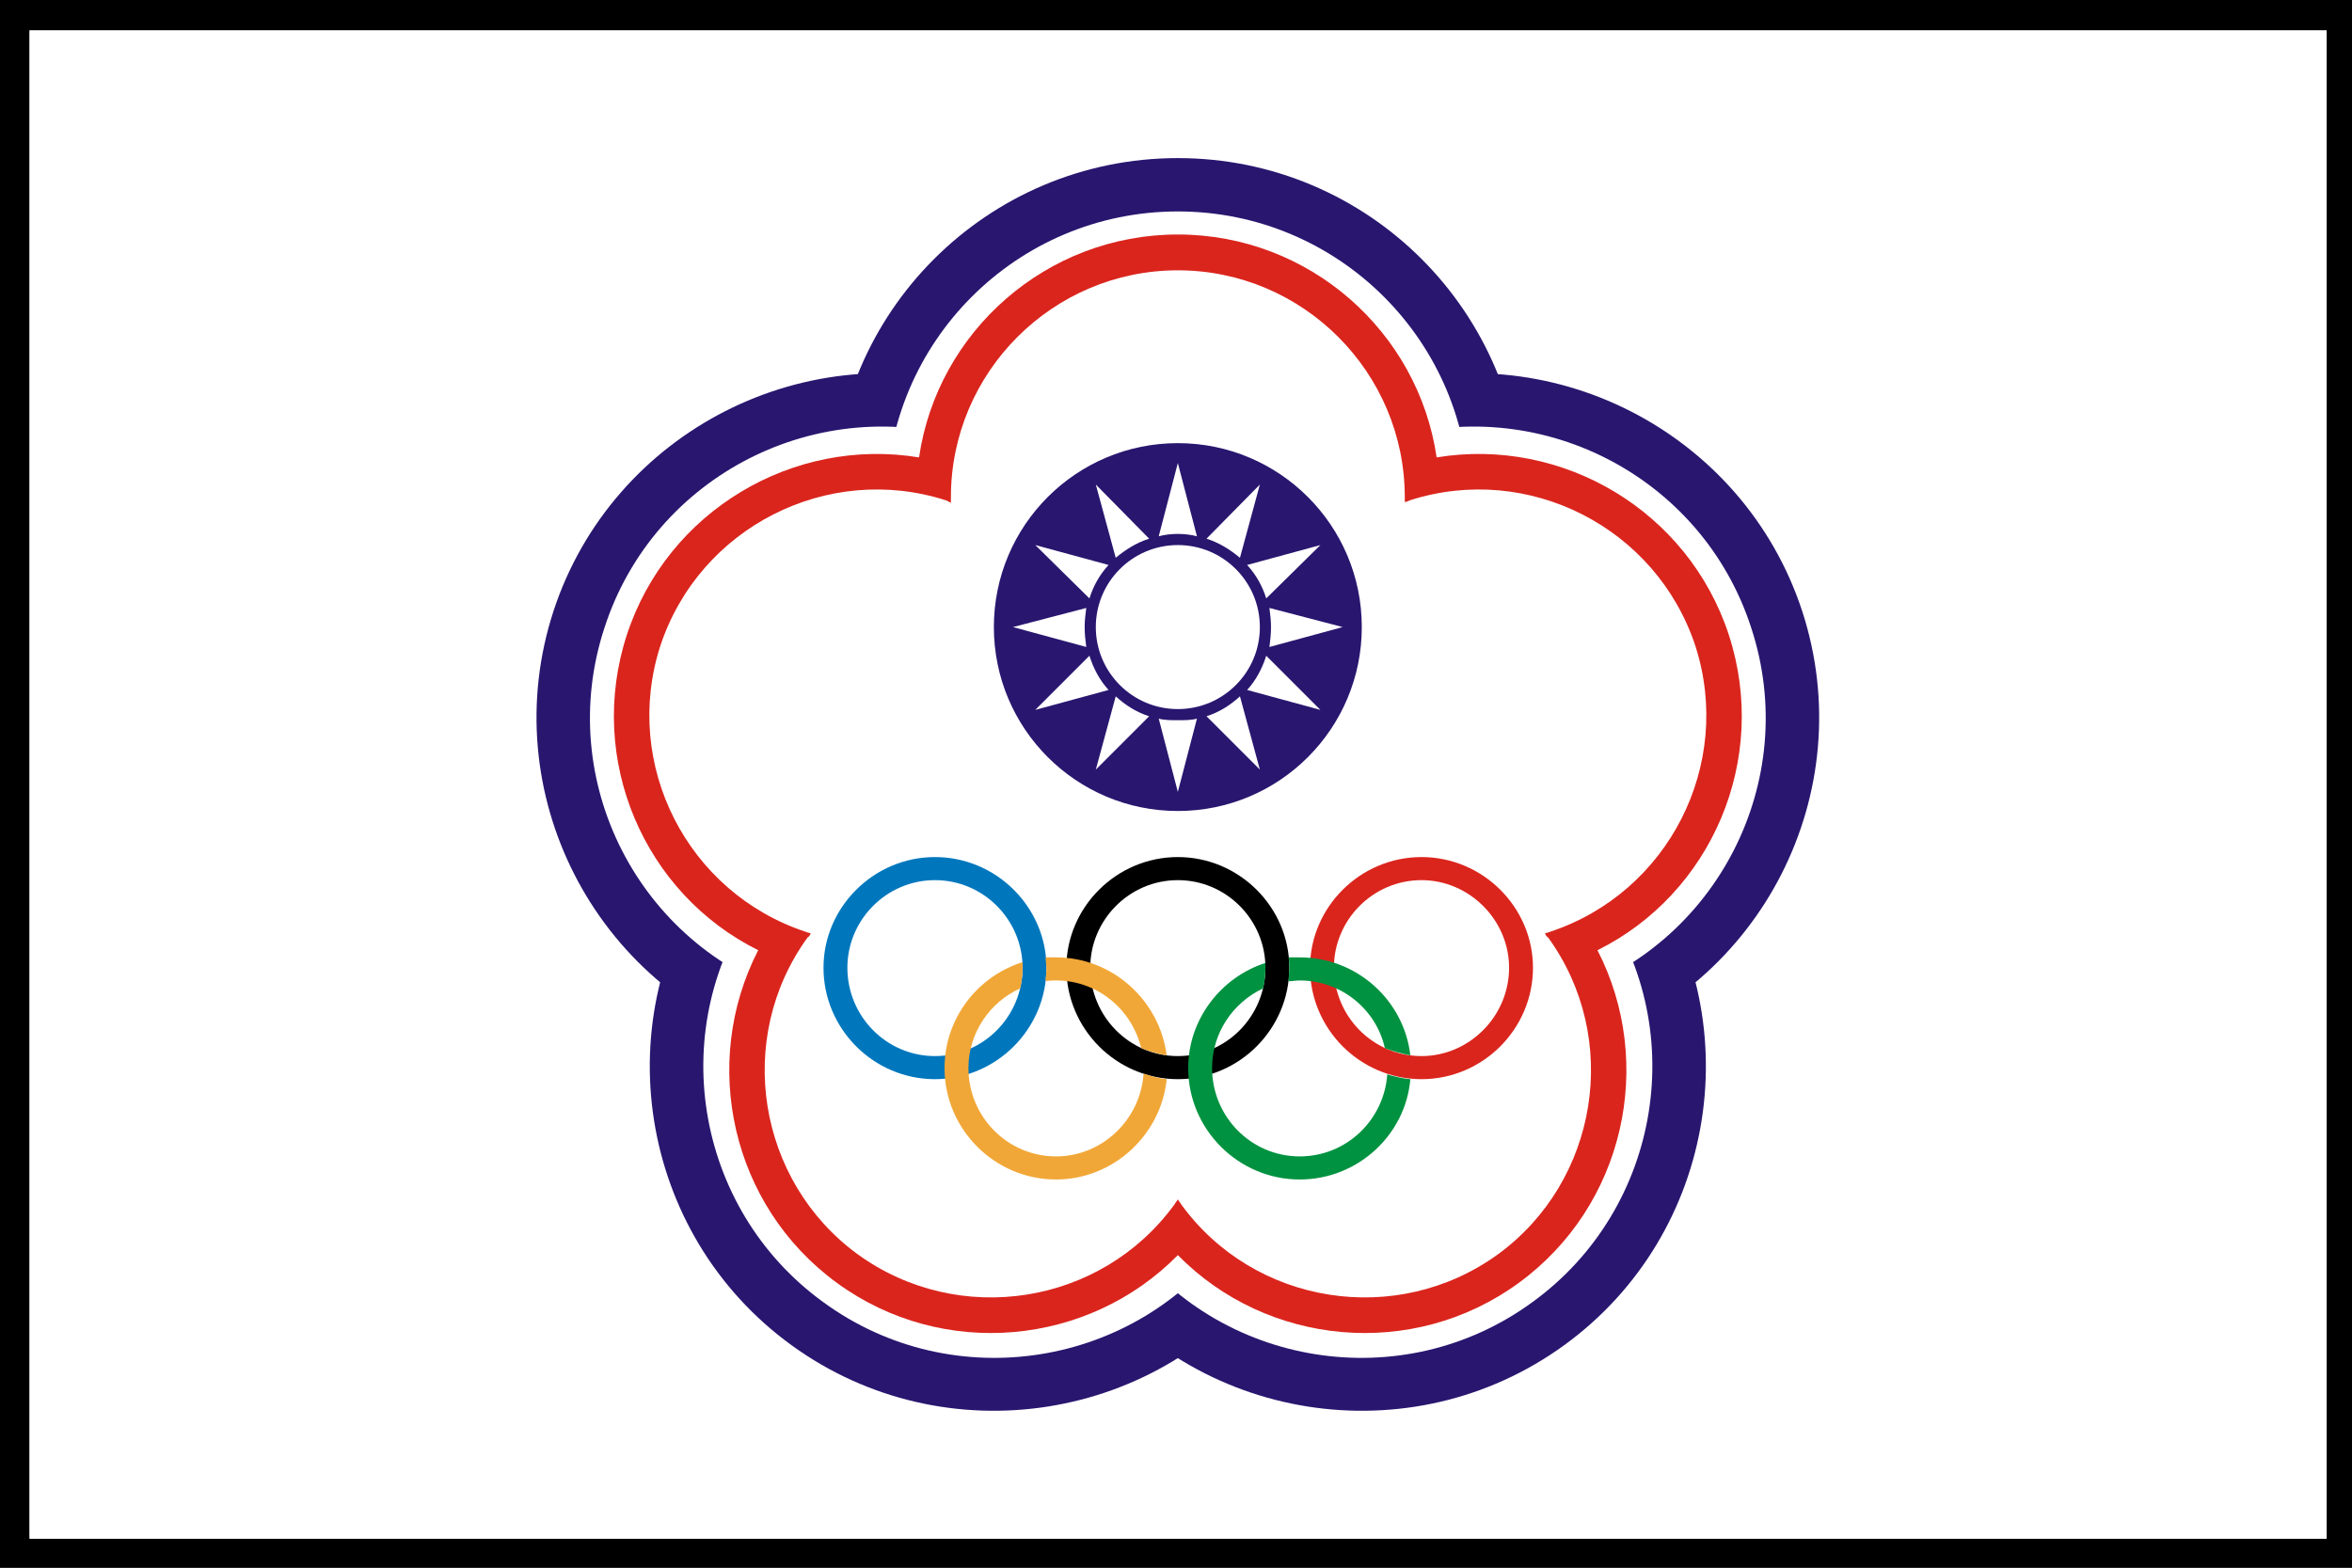 <?xml version="1.0" encoding="UTF-8" standalone="no"?>
<svg
   xmlns:dc="http://purl.org/dc/elements/1.1/"
   xmlns:cc="http://creativecommons.org/ns#"
   xmlns:rdf="http://www.w3.org/1999/02/22-rdf-syntax-ns#"
   xmlns:svg="http://www.w3.org/2000/svg"
   xmlns="http://www.w3.org/2000/svg"
   xmlns:sodipodi="http://sodipodi.sourceforge.net/DTD/sodipodi-0.dtd"
   xmlns:inkscape="http://www.inkscape.org/namespaces/inkscape"
   width="450"
   height="300"
   id="svg6057"
   sodipodi:version="0.32"
   inkscape:version="0.48.4 r9939"
   sodipodi:docname="Chinese_Taipei_Olympic_Flag_(bordered).svg"
   version="1.1">
  <rect width="100%" height="100%" fill="#333333" stroke="none"/>
  <defs
     id="defs6063" />
  <sodipodi:namedview
     inkscape:window-height="1017"
     inkscape:window-width="1920"
     inkscape:pageshadow="2"
     inkscape:pageopacity="0.0"
     guidetolerance="10.0"
     gridtolerance="10.0"
     objecttolerance="10.0"
     borderopacity="1.0"
     bordercolor="#666666"
     pagecolor="#ffffff"
     id="base"
     inkscape:zoom="1.1756216"
     inkscape:cx="133.97895"
     inkscape:cy="126.52201"
     inkscape:window-x="-8"
     inkscape:window-y="-8"
     inkscape:current-layer="svg6057"
     showgrid="false"
     inkscape:window-maximized="1" />
  <g
     id="g3079">
    <path
       inkscape:connector-curvature="0"
       id="path5361"
       d="M 0,0 0,300 450,300 450,0 0,0 z m 5.625,6.25 438.75,0 0,287.5 -438.75,0 0,-287.5 z"
       style="color:#000000;fill:#000000;fill-opacity:1;fill-rule:nonzero;stroke:none;stroke-width:10;marker:none;visibility:visible;display:inline;overflow:visible" />
    <rect
       id="rect1582"
       style="fill:#ffffff"
       y="5.789"
       x="5.626"
       height="288.683"
       width="439.531" />
    <g
       transform="matrix(0.045,0,0,0.045,66.905,0.084)"
       id="g3037">
      <g
         id="g10"
         style="fill:#29166f;fill-opacity:1"
         transform="matrix(3.386,0,0,3.386,3521.032,0)">
        <ellipse
           d="m 433,631 c 0,239.139 -193.861,433 -433,433 -239.139,0 -433,-193.861 -433,-433 0,-239.139 193.861,-433 433,-433 239.139,0 433,193.861 433,433 z"
           style="fill:#29166f;fill-opacity:1"
           sodipodi:ry="433"
           sodipodi:rx="433"
           sodipodi:cy="631"
           sodipodi:cx="0"
           ry="433"
           rx="433"
           cy="631"
           cx="0"
           class="fil1"
           id="74923384" />
        <path
           style="fill:#29166f;fill-opacity:1"
           inkscape:connector-curvature="0"
           d="m -784,767 c 74,-226 319,-351 546,-278 226,74 351,319 278,546 -74,227 -319,352 -546,278 -227,-74 -352,-319 -278,-546 z"
           class="fil1"
           id="74923472" />
        <path
           style="fill:#29166f;fill-opacity:1"
           inkscape:connector-curvature="0"
           d="m -485,1689 c -193,-140 -236,-412 -95,-605 140,-193 412,-236 604,-96 193,141 236,412 96,605 -140,193 -412,236 -605,96 z"
           class="fil1"
           id="74923560" />
        <path
           style="fill:#29166f;fill-opacity:1"
           inkscape:connector-curvature="0"
           d="m 485,1689 c -193,140 -465,97 -605,-96 -140,-193 -97,-464 96,-605 192,-140 464,-97 604,96 141,193 98,465 -95,605 z"
           class="fil1"
           id="74923648" />
        <path
           style="fill:#29166f;fill-opacity:1"
           inkscape:connector-curvature="0"
           d="M 784,767 C 858,994 733,1239 506,1313 279,1387 34,1262 -40,1035 -113,808 12,563 238,489 465,416 710,541 784,767 z"
           class="fil1"
           id="74923736" />
      </g>
      <g
         id="g17"
         transform="matrix(3.386,0,0,3.386,3521.032,0)">
        <ellipse
           d="M 366,631 C 366,833.136 202.136,997 0,997 -202.136,997 -366,833.136 -366,631 -366,428.864 -202.136,265 0,265 c 202.136,0 366,163.864 366,366 z"
           style="fill:#ffffff"
           sodipodi:ry="366"
           sodipodi:rx="366"
           sodipodi:cy="631"
           sodipodi:cx="0"
           ry="366"
           rx="366"
           cy="631"
           cx="0"
           class="fil0"
           id="74923912" />
        <path
           style="fill:#ffffff"
           inkscape:connector-curvature="0"
           d="m -720,788 c 62,-192 269,-297 461,-235 192,62 297,270 235,461 -62,192 -270,298 -461,235 -192,-62 -298,-269 -235,-461 z"
           class="fil0"
           id="74924000" />
        <path
           style="fill:#ffffff"
           inkscape:connector-curvature="0"
           d="m -445,1635 c -163,-118 -200,-348 -81,-511 118,-164 348,-200 511,-81 163,118 200,348 81,511 -118,163 -348,200 -511,81 z"
           class="fil0"
           id="74924088" />
        <path
           style="fill:#ffffff"
           inkscape:connector-curvature="0"
           d="m 445,1635 c -163,119 -393,82 -511,-81 -119,-163 -82,-393 81,-511 163,-119 393,-83 511,81 119,163 82,393 -81,511 z"
           class="fil0"
           id="74924176" />
        <path
           style="fill:#ffffff"
           inkscape:connector-curvature="0"
           d="M 720,788 C 783,980 677,1187 485,1249 294,1312 86,1206 24,1014 -38,823 67,615 259,553 451,491 658,596 720,788 z"
           class="fil0"
           id="74924264" />
      </g>
      <path
         style="fill:#da251d;fill-opacity:1"
         inkscape:connector-curvature="0"
         d="m 5863.816,2698.265 c 172.662,531.528 -74.482,1100.296 -558.612,1340.668 247.143,480.745 115.108,1086.754 -335.167,1415.15 -450.275,328.396 -1069.826,267.457 -1449.005,-118.493 -379.179,385.95 -998.73,446.889 -1449.005,118.493 -450.275,-328.396 -582.311,-934.405 -335.167,-1415.15 -484.13,-240.372 -731.274,-809.141 -558.612,-1340.668 172.662,-528.142 707.575,-842.996 1242.488,-754.972 77.867,-534.913 541.684,-947.947 1100.296,-947.947 558.612,0 1022.429,413.034 1100.296,947.947 534.913,-88.024 1069.826,226.83 1242.488,754.972 z"
         class="fil2"
         id="74924440" />
      <path
         style="fill:#ffffff"
         inkscape:connector-curvature="0"
         d="m 5721.624,2745.662 c 162.505,504.443 -115.108,1049.513 -619.551,1215.404 -6.771,3.385 -13.542,3.385 -20.313,6.771 3.385,6.771 6.771,13.542 13.542,16.928 311.468,429.962 213.288,1035.971 -213.288,1347.439 -429.962,311.468 -1035.971,216.674 -1347.439,-213.288 -3.385,-6.771 -10.157,-13.542 -13.542,-20.313 -3.385,6.771 -10.157,13.542 -13.542,20.313 -311.468,429.962 -917.478,524.757 -1347.439,213.288 -426.576,-311.468 -524.757,-917.478 -213.288,-1347.439 6.771,-3.386 10.157,-10.157 13.542,-16.928 -6.771,-3.385 -13.542,-3.385 -20.313,-6.771 -504.443,-165.891 -782.057,-710.961 -619.551,-1215.404 165.891,-504.443 710.961,-782.057 1215.404,-619.551 6.771,3.385 13.542,6.771 20.313,10.157 0,-10.157 0,-16.928 0,-23.699 0,-531.528 433.347,-964.875 964.875,-964.875 531.528,0 964.875,433.347 964.875,964.875 0,6.771 0,13.542 0,20.313 6.771,0 13.542,-3.385 20.313,-6.771 504.443,-162.505 1049.513,115.108 1215.404,619.551 z"
         class="fil0"
         id="74924528" />
      <ellipse
         d="m 231,787 c 0,127.578 -103.422,231 -231,231 -127.578,0 -231,-103.422 -231,-231 0,-127.578 103.422,-231 231,-231 127.578,0 231,103.422 231,231 z"
         style="fill:#29166f;fill-opacity:1"
         sodipodi:ry="231"
         sodipodi:rx="231"
         sodipodi:cy="787"
         sodipodi:cx="0"
         ry="231"
         rx="231"
         cy="787"
         cx="0"
         class="fil1"
         id="74924616"
         transform="matrix(3.386,0,0,3.386,3521.032,0)" />
      <g
         id="g27"
         transform="matrix(3.386,0,0,3.386,3521.032,0)">
        <ellipse
           d="m 103,787 c 0,56.885 -46.115,103 -103,103 -56.885,0 -103,-46.115 -103,-103 0,-56.885 46.115,-103 103,-103 56.885,0 103,46.115 103,103 z"
           style="fill:#ffffff"
           sodipodi:ry="103"
           sodipodi:rx="103"
           sodipodi:cy="787"
           sodipodi:cx="0"
           ry="103"
           rx="103"
           cy="787"
           cx="0"
           class="fil0"
           id="74924704" />
        <path
           style="fill:#ffffff"
           inkscape:connector-curvature="0"
           d="m 0,581 24,92 c -7,-2 -16,-3 -24,-3 -8,0 -17,1 -24,3 L 0,581 z m 36,95 67,-68 -25,92 C 66,690 52,681 36,676 z m 51,33 92,-25 -68,67 C 106,735 98,721 87,709 z m 28,54 92,24 -92,25 c 1,-8 2,-16 2,-25 0,-8 -1,-16 -2,-24 z m -4,60 68,68 -92,-25 c 11,-12 19,-27 24,-43 z m -33,51 25,92 -67,-67 c 16,-5 30,-14 42,-25 z M 24,902 0,994 -24,902 c 7,2 16,2 24,2 8,0 17,0 24,-2 z m -60,-3 -67,67 25,-92 c 12,11 26,20 42,25 z m -51,-33 -92,25 68,-68 c 5,16 13,31 24,43 z m -28,-54 -92,-25 92,-24 c -1,8 -2,16 -2,24 0,9 1,17 2,25 z m 4,-61 -68,-67 92,25 c -11,12 -19,26 -24,42 z m 33,-51 -25,-92 67,68 c -16,5 -30,14 -42,24 z"
           class="fil0"
           id="74924792" />
      </g>
      <path
         style="fill:#0077bd"
         inkscape:connector-curvature="0"
         d="m 2488.446,3642.826 c 260.686,0 473.974,213.288 473.974,470.588 0,260.685 -213.288,473.974 -473.974,473.974 -260.685,0 -473.974,-213.288 -473.974,-473.974 0,-257.3 213.288,-470.588 473.974,-470.588 z"
         class="fil3"
         id="74922944" />
      <path
         style="fill:#ffffff"
         inkscape:connector-curvature="0"
         d="m 2488.446,3741.007 c 206.517,0 372.408,169.276 372.408,372.408 0,206.517 -165.891,375.793 -372.408,375.793 -206.517,0 -372.408,-169.276 -372.408,-375.793 0,-203.132 165.891,-372.408 372.408,-372.408 z"
         class="fil0"
         id="74922856" />
      <path
         style="fill:#000000"
         inkscape:connector-curvature="0"
         d="m 3521.032,3642.826 c 260.685,0 473.974,213.288 473.974,470.588 0,260.685 -213.288,473.974 -473.974,473.974 -260.685,0 -473.974,-213.288 -473.974,-473.974 0,-257.3 213.288,-470.588 473.974,-470.588 z"
         class="fil4"
         id="74922416" />
      <path
         style="fill:#ffffff"
         inkscape:connector-curvature="0"
         d="m 3521.032,3741.007 c 206.517,0 372.408,169.276 372.408,372.408 0,206.517 -165.891,375.793 -372.408,375.793 -206.517,0 -372.408,-169.276 -372.408,-375.793 0,-203.132 165.891,-372.408 372.408,-372.408 z"
         class="fil0"
         id="74922328" />
      <path
         style="fill:#da251d"
         inkscape:connector-curvature="0"
         d="m 4557.003,3642.826 c 260.685,0 473.974,213.288 473.974,470.588 0,260.685 -213.288,473.974 -473.974,473.974 -260.686,0 -473.974,-213.288 -473.974,-473.974 0,-257.3 213.288,-470.588 473.974,-470.588 z"
         class="fil2"
         id="74921888" />
      <path
         style="fill:#ffffff"
         inkscape:connector-curvature="0"
         d="m 4557.003,3741.007 c 203.132,0 372.408,169.276 372.408,372.408 0,206.517 -169.276,375.793 -372.408,375.793 -206.517,0 -372.408,-169.276 -372.408,-375.793 0,-203.132 165.891,-372.408 372.408,-372.408 z"
         class="fil0"
         id="74921800" />
      <path
         style="fill:#f1a737"
         inkscape:connector-curvature="0"
         d="m 3003.046,4069.403 c 240.372,0 440.118,182.819 470.588,416.42 -40.626,-6.771 -74.482,-16.928 -108.337,-30.47 -40.626,-165.891 -186.204,-287.77 -362.251,-287.77 -16.928,0 -30.47,0 -44.012,3.385 0,-16.928 3.385,-37.241 3.385,-57.554 0,-13.542 -3.385,-27.084 -3.385,-44.012 13.542,0 30.47,0 44.012,0 z m 470.588,517.986 c -23.699,236.987 -226.83,426.576 -470.588,426.576 -260.686,0 -473.974,-213.288 -473.974,-473.974 0,-209.903 138.806,-389.336 331.782,-450.275 0,10.157 0,16.928 0,23.699 0,30.47 -3.386,60.94 -10.157,88.024 -128.65,57.554 -220.059,189.589 -220.059,338.553 0,206.517 165.891,375.793 372.408,375.793 196.361,0 358.866,-155.734 372.408,-352.095 30.47,10.157 64.325,20.313 98.18,23.699 z"
         class="fil5"
         id="74925232" />
      <path
         style="fill:#009240;fill-opacity:1"
         inkscape:connector-curvature="0"
         d="m 4039.017,4069.403 c 243.758,0 443.504,182.819 470.588,416.42 -37.241,-6.771 -74.482,-16.928 -108.337,-30.47 -37.241,-165.891 -186.204,-287.77 -362.251,-287.77 -16.928,0 -30.47,3.385 -47.397,3.385 0,-16.928 3.385,-37.241 3.385,-57.554 0,-13.542 0,-27.084 -3.385,-44.012 16.928,0 30.47,0 47.397,0 z m 470.588,517.986 c -20.313,236.987 -223.445,426.576 -470.588,426.576 -260.685,0 -473.974,-213.288 -473.974,-473.974 0,-206.517 138.807,-385.95 328.396,-446.889 0,6.771 0,13.542 0,20.313 0,30.47 -3.385,60.94 -10.157,88.024 -128.65,60.939 -216.674,189.589 -216.674,338.553 0,206.517 165.891,375.793 372.408,375.793 199.746,0 358.866,-155.734 372.408,-348.709 33.855,10.157 64.325,16.928 98.18,20.313 z"
         class="fil6"
         id="74925320" />
    </g>
  </g>
</svg>
